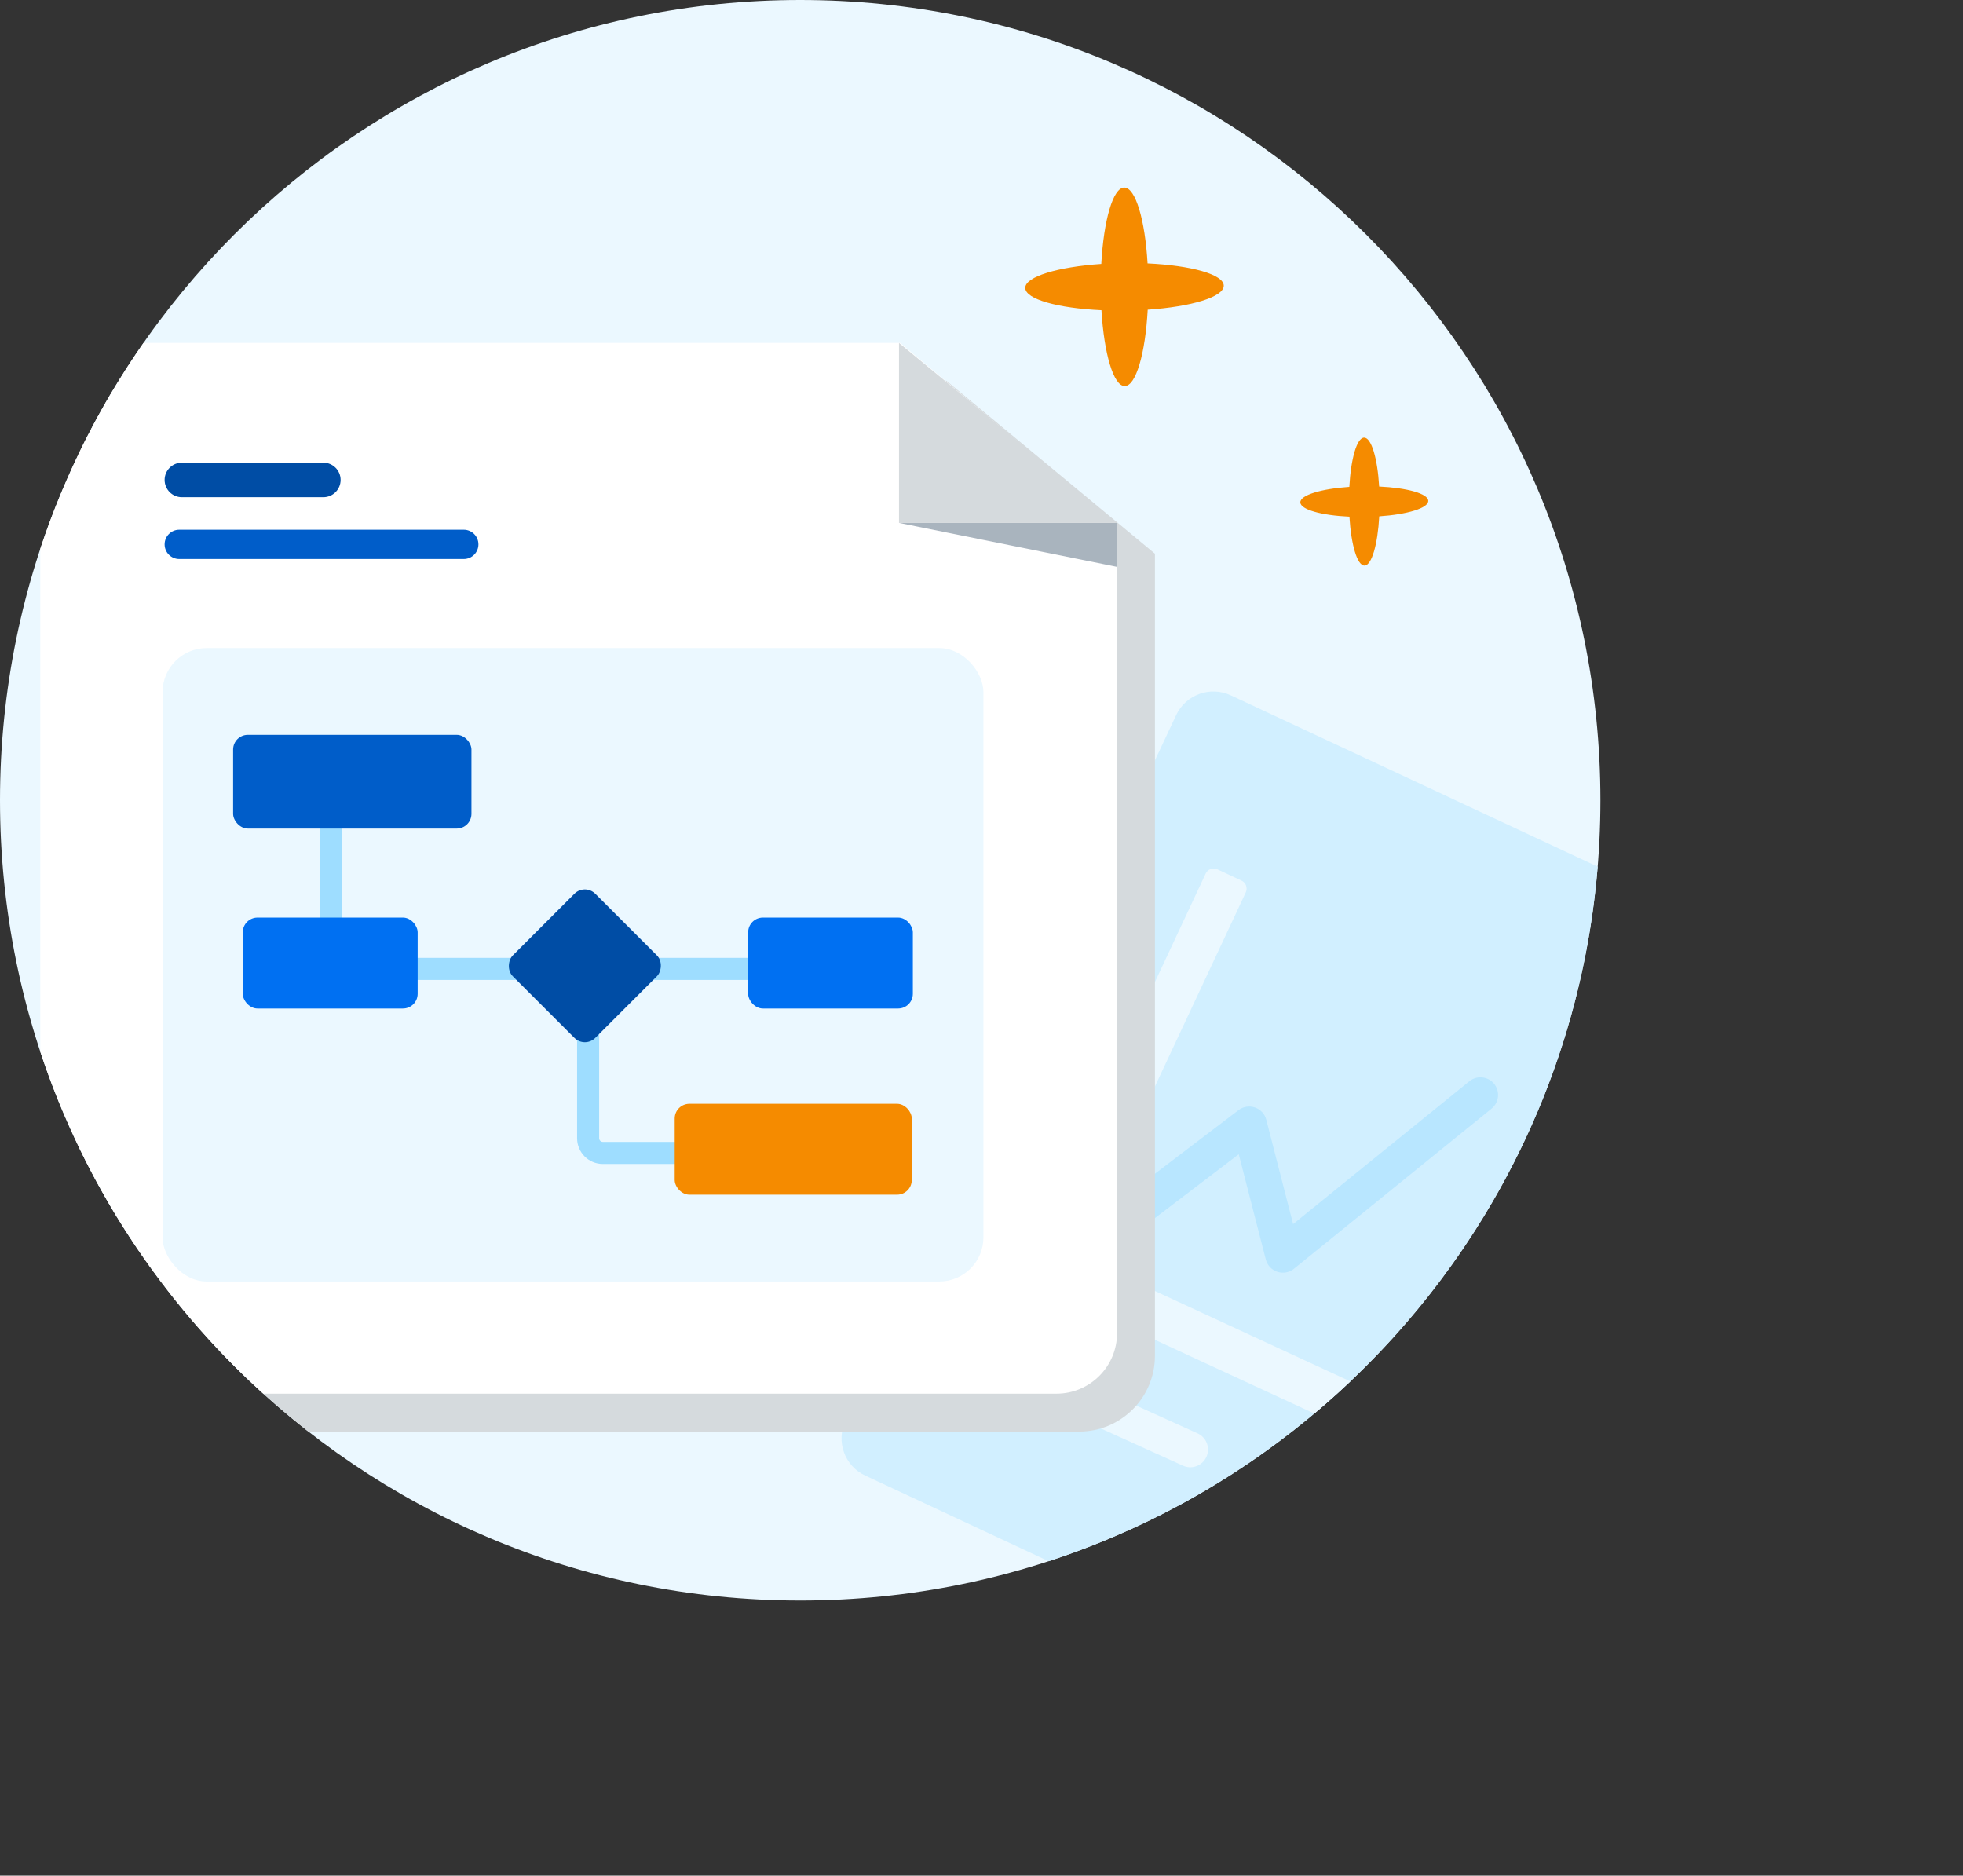 <svg width="157" height="150" viewBox="0 0 157 150" fill="none" xmlns="http://www.w3.org/2000/svg">
<rect x="0" y="0" width="157" height="150" fill="#333333" stroke="none"/>
<path d="M64 128C99.346 128 128 99.346 128 64C128 28.654 99.346 0 64 0C28.654 0 0 28.654 0 64C0 99.346 28.654 128 64 128Z" fill="#EBF8FF"/>
<path fill-rule="evenodd" clip-rule="evenodd" d="M83.868 124.855C107.875 117.022 125.641 95.379 127.782 69.31L98.435 55.607C96.792 54.84 94.835 55.551 94.064 57.196L67.617 113.637C66.847 115.282 67.554 117.237 69.197 118.004L83.868 124.855Z" fill="#D1EFFF"/>
<path fill-rule="evenodd" clip-rule="evenodd" d="M119.501 86.679C119.991 87.284 119.898 88.172 119.293 88.662L103.491 101.468C103.118 101.77 102.617 101.861 102.161 101.711C101.706 101.56 101.358 101.188 101.238 100.723L99.075 92.309L85.938 102.308C85.319 102.779 84.434 102.659 83.963 102.04C83.492 101.42 83.612 100.536 84.231 100.064L99.058 88.779C99.434 88.493 99.928 88.414 100.374 88.569C100.821 88.724 101.159 89.092 101.277 89.55L103.422 97.895L117.518 86.472C118.123 85.981 119.01 86.074 119.501 86.679Z" fill="#B8E6FF"/>
<path d="M96.43 69.863C96.595 69.51 97.014 69.358 97.367 69.523L99.298 70.427C99.65 70.593 99.802 71.012 99.637 71.365L85.325 101.935C85.16 102.288 84.74 102.44 84.388 102.275L82.457 101.371C82.105 101.206 81.953 100.786 82.118 100.433L96.43 69.863Z" fill="#EBF8FF"/>
<path fill-rule="evenodd" clip-rule="evenodd" d="M107.999 110.476L83.534 99.16C83.181 98.997 82.762 99.151 82.599 99.504L81.704 101.439C81.54 101.793 81.694 102.211 82.047 102.375L105.118 113.046C106.104 112.218 107.065 111.361 107.999 110.476Z" fill="#EBF8FF"/>
<path d="M79.066 108.619C79.387 107.909 80.225 107.588 80.934 107.909L95.789 114.635C96.498 114.956 96.81 115.797 96.489 116.507C96.168 117.216 95.33 117.537 94.621 117.216L79.766 110.491C79.057 110.17 78.745 109.328 79.066 108.619Z" fill="#EBF8FF"/>
<path fill-rule="evenodd" clip-rule="evenodd" d="M24.662 114.487H86.312C89.658 114.487 92.371 111.774 92.371 108.428V44.281L75.692 30.453H12.309C11.01 30.453 9.806 30.862 8.819 31.558C7.898 33.123 7.04 34.73 6.251 36.376C6.25 36.422 6.25 36.467 6.25 36.512V91.62C10.553 100.6 16.889 108.421 24.662 114.487Z" fill="#D5DADD"/>
<path fill-rule="evenodd" clip-rule="evenodd" d="M21.06 111.457H84.494C87.171 111.457 89.342 109.287 89.342 106.61V41.951L71.996 27.424L11.475 27.424C7.977 32.438 5.178 37.977 3.221 43.898V84.102C6.732 94.725 12.951 104.116 21.06 111.457Z" fill="white"/>
<path d="M71.903 41.818L89.342 45.335V41.818H71.903Z" fill="#A9B4BE"/>
<path d="M71.903 41.819H89.342L71.903 27.424V41.819Z" fill="#D5DADD"/>
<path d="M97.875 22.847C97.875 21.948 95.267 21.229 91.782 21.066C91.583 17.586 90.816 14.998 89.918 15C89.019 15.002 88.272 17.61 88.081 21.108C84.586 21.347 81.988 22.128 82 23.028C82.012 23.929 84.608 24.648 88.093 24.809C88.302 28.289 89.059 30.877 89.956 30.875C90.852 30.873 91.603 28.265 91.794 24.767C95.289 24.528 97.885 23.747 97.875 22.847Z" fill="#F58B00"/>
<path d="M114.231 40.057C114.231 39.478 112.55 39.014 110.304 38.909C110.176 36.666 109.682 34.999 109.102 35C108.523 35.001 108.042 36.682 107.919 38.936C105.667 39.09 103.992 39.593 104 40.174C104.008 40.754 105.681 41.218 107.926 41.321C108.061 43.564 108.549 45.232 109.127 45.231C109.705 45.229 110.189 43.549 110.312 41.294C112.564 41.14 114.237 40.637 114.231 40.057Z" fill="#F58B00"/>
<rect x="13" y="51.828" width="65.654" height="50.658" rx="3.531" fill="#EBF8FF"/>
<path fill-rule="evenodd" clip-rule="evenodd" d="M46.156 91.028V78.652H47.921V91.028C47.921 91.191 48.053 91.323 48.216 91.323H60.012V93.088H48.216C47.078 93.088 46.156 92.166 46.156 91.028Z" fill="#9EDDFF"/>
<path fill-rule="evenodd" clip-rule="evenodd" d="M25.602 75.153L25.602 64.195L27.367 64.195L27.367 75.153L25.602 75.153Z" fill="#9EDDFF"/>
<path fill-rule="evenodd" clip-rule="evenodd" d="M27.367 76.604H67.087V78.369H27.367V76.604Z" fill="#9EDDFF"/>
<rect x="18.645" y="58.768" width="19.062" height="7.493" rx="1.177" fill="#005DC9"/>
<rect x="19.418" y="73.383" width="13.986" height="7.271" rx="1.177" fill="#0070F2"/>
<rect x="59.838" y="73.383" width="13.171" height="7.271" rx="1.177" fill="#0070F2"/>
<rect x="53.962" y="88.273" width="18.962" height="7.271" rx="1.177" fill="#F58B00"/>
<rect x="46.776" y="70.644" width="9.329" height="9.329" rx="1.177" transform="rotate(45 46.776 70.644)" fill="#004DA5"/>
<path d="M25.861 37H14.547C13.784 37 13.166 37.618 13.166 38.381C13.166 39.144 13.784 39.762 14.547 39.762H25.861C26.624 39.762 27.242 39.144 27.242 38.381C27.242 37.618 26.624 37 25.861 37Z" fill="#004DA5"/>
<path d="M37.094 42.365H14.336C13.69 42.365 13.166 42.889 13.166 43.535C13.166 44.182 13.69 44.706 14.336 44.706H37.094C37.741 44.706 38.265 44.182 38.265 43.535C38.265 42.889 37.741 42.365 37.094 42.365Z" fill="#005DC9"/>
</svg>
